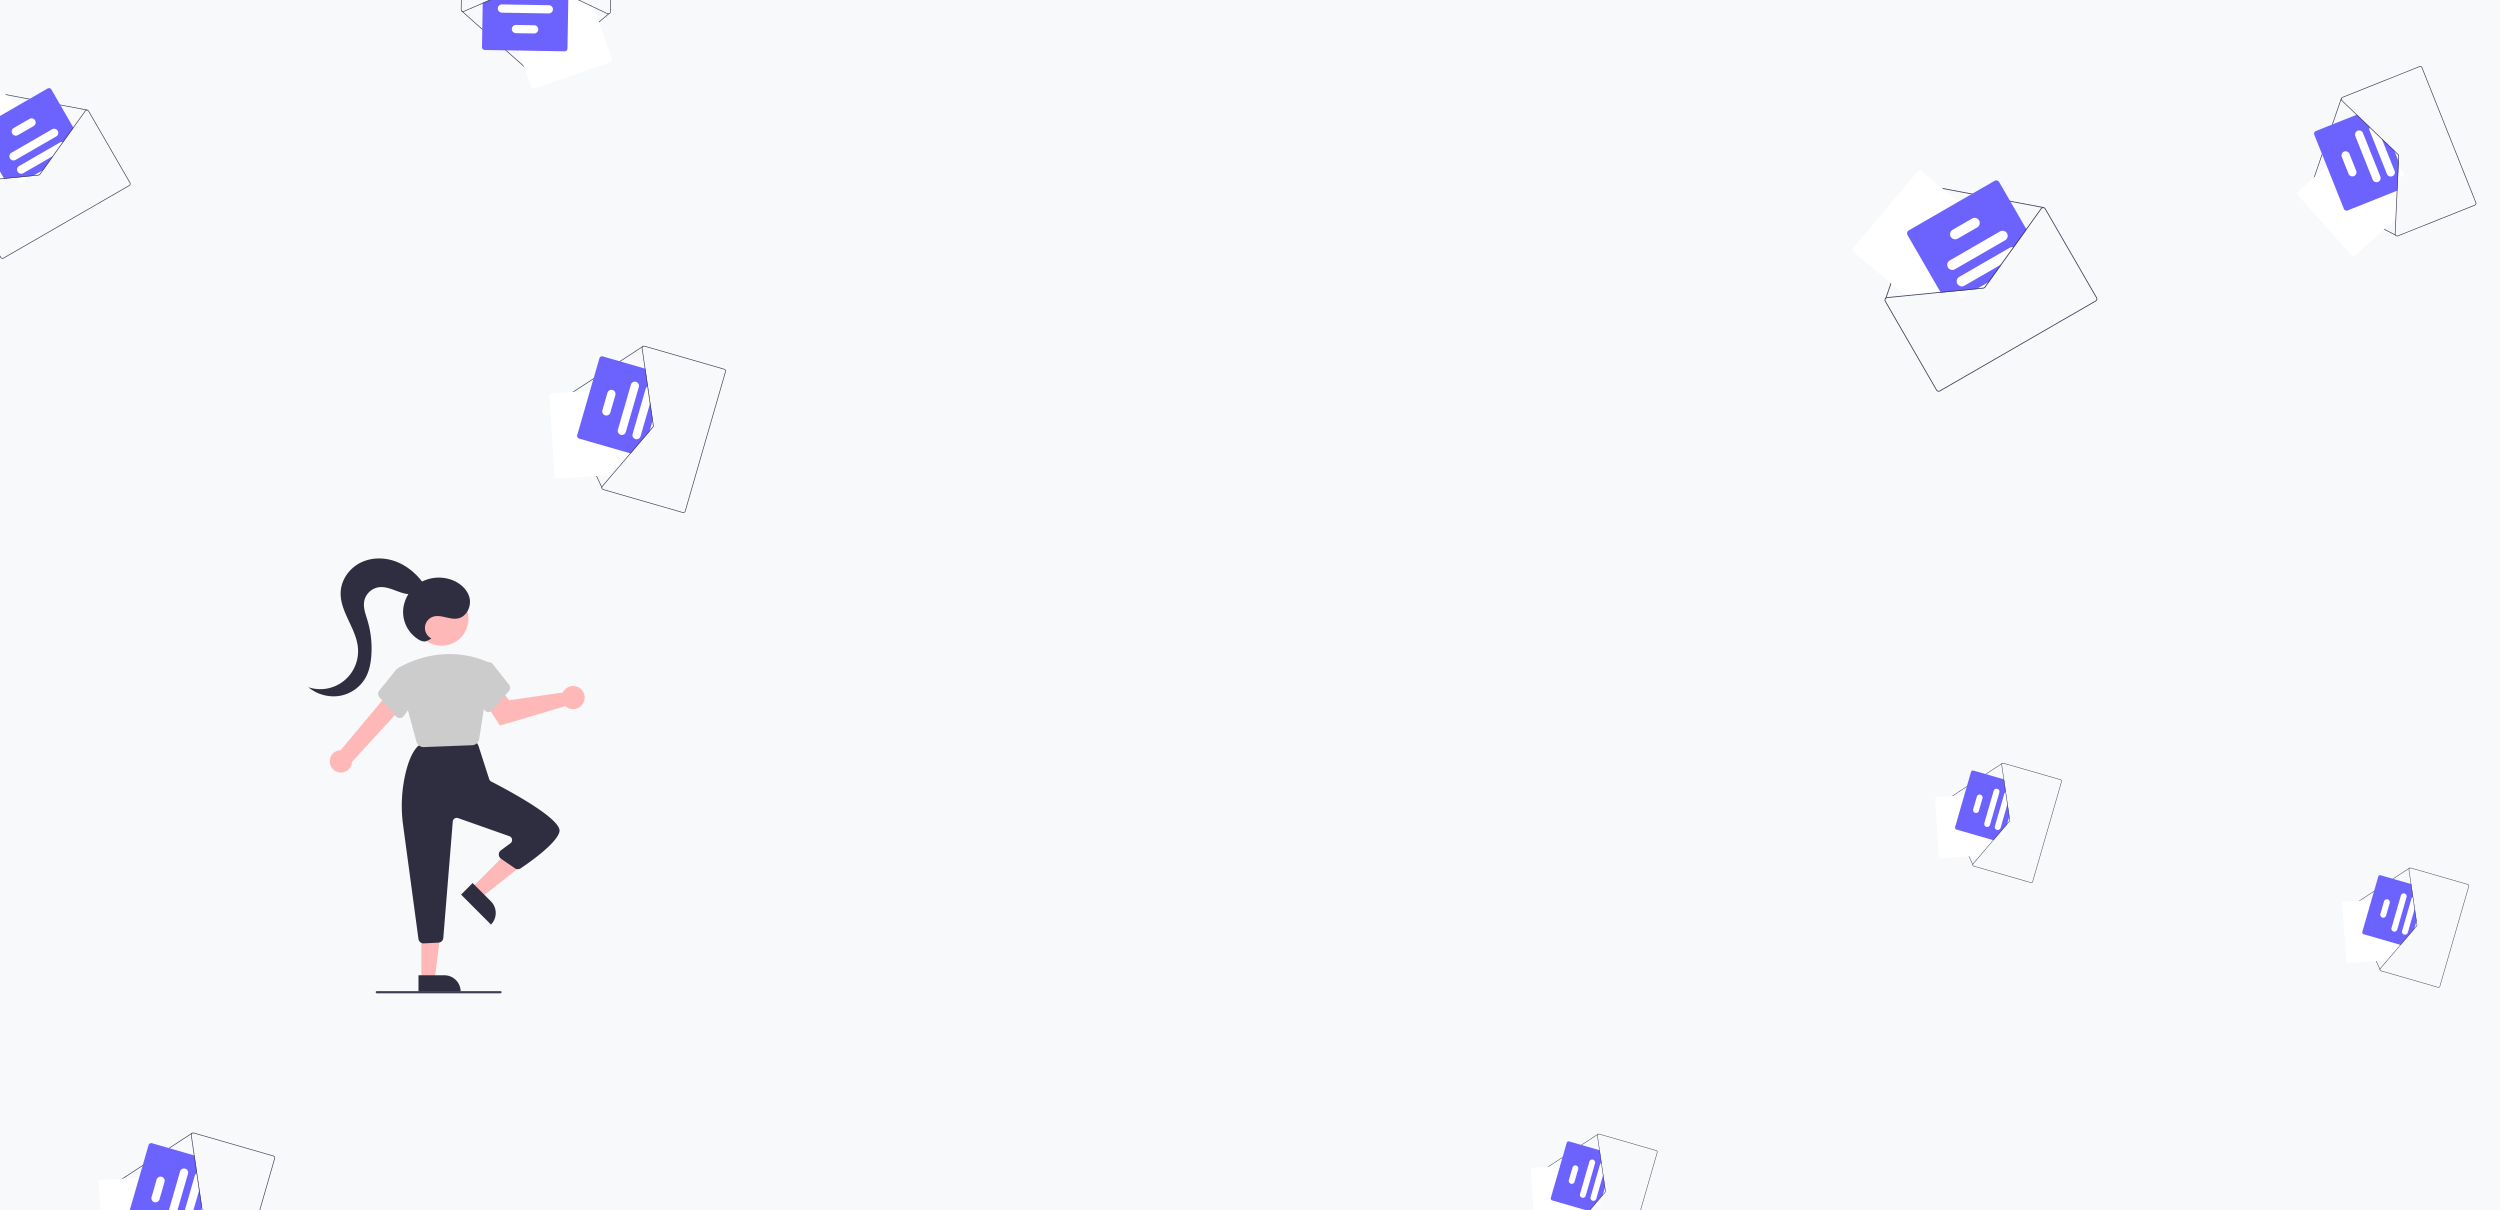 <svg xmlns="http://www.w3.org/2000/svg" width="1719" height="832" fill="none" viewBox="0 0 1719 832">
  <g clip-path="url(#a)">
    <path fill="#F8F9FA" d="M0 0h1738v832H0z"/>
    <path fill="#fff" d="M1355.28 176.064a21.844 21.844 0 0 1 2.38 15.8 21.887 21.887 0 0 1-9.46 13.535l-10.39-17.996a1.27 1.27 0 0 0-.42-.452 1.344 1.344 0 0 0-.57-.228.29.29 0 0 0-.08-.013 1.386 1.386 0 0 0-.75.132c-.22.103-.4.256-.53.447l-.46-.326c.16-.228.37-.419.61-.559l-20.75-3.925c.04-.184.08-.367.13-.551a21.88 21.88 0 0 1 6.54-11.072 21.943 21.943 0 0 1 24.34-3.542 21.886 21.886 0 0 1 9.41 8.75Z"/>
    <path fill="#3F3D56" d="M1405.4 142.577c.04.059.05.13.04.199a.318.318 0 0 1-.12.18.286.286 0 0 1-.21.045l-1.22-.232-20.75-3.925-58.2-11.013a1.405 1.405 0 0 0-1.59.921l-26.13 75.666-.24.681a.213.213 0 0 1-.04.074.203.203 0 0 1-.11.091.272.272 0 0 1-.2.011.269.269 0 0 1-.1-.054.176.176 0 0 1-.06-.087.202.202 0 0 1-.03-.105.202.202 0 0 1 .01-.109l.03-.096 26.34-76.255c.15-.445.46-.82.87-1.057.41-.236.89-.32 1.35-.235l58.22 11.016 21.95 4.156a.268.268 0 0 1 .19.128Z"/>
    <path fill="#fff" d="m1379.98 166.825-1.66-1.391-5.71-4.804-12.31-10.343-13.75-11.561-24.81-20.853a2.398 2.398 0 0 0-3.37.292l-43.79 52.021a2.387 2.387 0 0 0 .29 3.363l35.17 29.563.6.505 17.98-1.776 5.05-.5.82-.081 21.4-2.113.52-.617 8.8-10.451 13.27-15.766 1.79-2.124c.4-.486.6-1.112.55-1.742a2.428 2.428 0 0 0-.84-1.622Z"/>
    <path fill="#fff" d="M1338.77 149.077a3.504 3.504 0 0 0-2.56-.808c-.93.081-1.79.526-2.39 1.238l-17.32 20.586-8.37 9.939c-.3.353-.52.761-.66 1.2-.14.44-.19.903-.16 1.362.04.46.17.907.39 1.316a3.49 3.49 0 0 0 3.41 1.879 3.532 3.532 0 0 0 2.39-1.241l6.73-7.991 18.97-22.533a3.512 3.512 0 0 0-.43-4.947Zm10 8.397a3.518 3.518 0 0 0-4.95.43l-2.94 3.487-17.44 20.722-5.32 6.314a3.507 3.507 0 0 0 .43 4.944 3.523 3.523 0 0 0 4.95-.426l3.67-4.369 22.02-26.158c.05-.058.1-.12.14-.182.53-.718.77-1.609.66-2.494a3.483 3.483 0 0 0-1.22-2.268Zm10.09 8.491a3.5 3.5 0 0 0-2.56-.808c-.92.08-1.78.525-2.38 1.237l-8.24 9.78-6.37 7.572-8.86 10.521-2.23 2.653a3.507 3.507 0 0 0-.82 2.187 3.49 3.49 0 0 0 1.22 2.734l5.05-.499.51-.611.01-.003 16.07-19.095 9.03-10.721a3.51 3.51 0 0 0-.43-4.947Zm-41.17-18.647a3.542 3.542 0 0 0-2.57-.808c-.92.081-1.78.526-2.38 1.238l-9.95 11.82c-.6.713-.9 1.634-.82 2.561a3.52 3.52 0 0 0 1.24 2.383 3.5 3.5 0 0 0 2.56.81 3.514 3.514 0 0 0 2.39-1.236l3.15-3.74 2.08-2.477 4.72-5.607c.6-.713.89-1.634.81-2.561a3.508 3.508 0 0 0-1.23-2.383Z"/>
    <path fill="#6C63FF" d="m1371.4 124.38-58.9 34.004a2.4 2.4 0 0 0-.85.828c-.21.343-.32.733-.34 1.133-.02.455.08.906.31 1.299l22.87 39.615 21.4-2.113 3.01-.298 4.76-.471a1.947 1.947 0 0 0 1.41-.812l2.79-3.888 8.72-12.169 8.14-11.342 8.79-12.26-18.85-32.654a2.398 2.398 0 0 0-1.45-1.111 2.377 2.377 0 0 0-1.81.239Z"/>
    <path fill="#fff" d="m1375.22 159.119-34.56 19.953a3.515 3.515 0 0 0-1.61 2.065 3.478 3.478 0 0 0 .33 2.73 3.486 3.486 0 0 0 2.13 1.632c.9.24 1.86.114 2.66-.35l34.56-19.953a3.503 3.503 0 0 0 1.64-2.132c.24-.899.11-1.857-.35-2.663a3.513 3.513 0 0 0-4.8-1.282Zm8.92 10.892a3.497 3.497 0 0 0-2.39.413l-34.56 19.952a3.503 3.503 0 0 0-1.64 2.132c-.24.9-.11 1.858.35 2.663a3.518 3.518 0 0 0 2.13 1.635c.9.24 1.86.114 2.67-.352l25.88-14.944 8.13-11.342a3.387 3.387 0 0 0-.57-.157Zm-25.24 28.837 4.76-.471c.28-.028.55-.114.79-.254.25-.141.46-.331.62-.558l2.79-3.888-8.96 5.171Zm1.12-48.221a3.56 3.56 0 0 0-1.95-.804 3.504 3.504 0 0 0-2.06.458l-13.39 7.728c-.58.338-1.06.837-1.37 1.437-.31.6-.43 1.276-.37 1.947.05.497.2.979.45 1.411a3.547 3.547 0 0 0 2.13 1.633c.9.24 1.86.114 2.67-.35l13.38-7.729c.49-.282.91-.678 1.21-1.155.31-.476.49-1.019.54-1.581a3.455 3.455 0 0 0-.26-1.65 3.452 3.452 0 0 0-.98-1.345Z"/>
    <path fill="#3F3D56" d="m1375.4 182.19-8.72 12.169-2.07 2.881c-.11.162-.26.297-.44.397-.17.1-.36.162-.56.182l-3.53.348-1.18.681 4.76-.47c.28-.028.55-.115.79-.255.25-.14.46-.33.62-.558l2.79-3.888 8.72-12.168-1.18.681Zm0 0-8.72 12.169-2.07 2.881c-.11.162-.26.297-.44.397-.17.1-.36.162-.56.182l-3.53.348-1.18.681 4.76-.47c.28-.028.55-.115.79-.255.25-.14.46-.33.62-.558l2.79-3.888 8.72-12.168-1.18.681Zm0 0-8.72 12.169-2.07 2.881c-.11.162-.26.297-.44.397-.17.1-.36.162-.56.182l-3.53.348-1.18.681 4.76-.47c.28-.028.55-.115.79-.255.25-.14.46-.33.62-.558l2.79-3.888 8.72-12.168-1.18.681Zm30-39.613a1.993 1.993 0 0 0-1.39.124c-.29.144-.55.359-.74.627l-19.13 26.682-8.74 12.18-8.72 12.169-2.07 2.881c-.11.162-.26.297-.44.397-.17.1-.36.162-.56.182l-3.53.348-3.67.362-22.22 2.197v.001l-6.06.596-18.09 1.787-12.45 1.232c-.12.011-.25.037-.37.076-.27.078-.53.217-.74.406-.34.301-.56.709-.64 1.157-.07.447.01.906.24 1.299l35.25 61.048c.26.45.69.779 1.19.914s1.04.064 1.49-.196l107.09-61.826c.45-.261.78-.691.91-1.194.14-.503.07-1.04-.19-1.491l-35.25-61.048a1.945 1.945 0 0 0-1.17-.91Zm35.93 62.239c.19.322.24.705.14 1.065-.1.36-.33.666-.65.853l-107.09 61.825c-.32.187-.7.237-1.06.141a1.427 1.427 0 0 1-.86-.653l-35.24-61.048a1.424 1.424 0 0 1-.19-.667c-.01-.235.05-.467.15-.676.08-.146.18-.279.3-.392.04-.032.07-.062.11-.091.05-.034.09-.065.14-.092.18-.1.37-.161.57-.18l12.99-1.285 17.98-1.776 5.05-.5.82-.081 21.4-2.113 3.01-.298 4.76-.47c.28-.028.55-.115.79-.255.25-.14.46-.33.62-.558l2.79-3.888 8.72-12.168 8.14-11.343 19.01-26.512c.14-.191.32-.344.53-.446a1.386 1.386 0 0 1 .84-.12c.2.033.4.11.57.228.17.118.31.272.42.452l35.24 61.048Zm-65.93-22.626-8.72 12.169-2.07 2.881c-.11.162-.26.297-.44.397-.17.1-.36.162-.56.182l-3.53.348-1.18.681 4.76-.47c.28-.028.55-.115.79-.255.25-.14.46-.33.62-.558l2.79-3.888 8.72-12.168-1.18.681Zm0 0-8.72 12.169-2.07 2.881c-.11.162-.26.297-.44.397-.17.1-.36.162-.56.182l-3.53.348-1.18.681 4.76-.47c.28-.028.55-.115.79-.255.25-.14.46-.33.62-.558l2.79-3.888 8.72-12.168-1.18.681Zm-41.73 19.15.82-.081-.3-.53-.52.611Zm41.73-19.15-8.72 12.169-2.07 2.881c-.11.162-.26.297-.44.397-.17.1-.36.162-.56.182l-3.53.348-1.18.681 4.76-.47c.28-.028.55-.115.79-.255.25-.14.46-.33.62-.558l2.79-3.888 8.72-12.168-1.18.681Z"/>
    <path fill="#FFB8B8" d="M226.891 524.948a7.676 7.676 0 0 1 1.55-6.27 7.623 7.623 0 0 1 2.575-2.06 7.554 7.554 0 0 1 3.201-.77l33.849-40.512 8.451 10.863-34.497 37.703a7.7 7.7 0 0 1-2.176 4.996 7.604 7.604 0 0 1-10.117.699 7.683 7.683 0 0 1-2.836-4.649Zm160.739-49.859a7.894 7.894 0 0 0-.626 1.085l-36.961 5.311-5.612-7.163-11.861 7.102 11.149 17.476 45.077-13.359a7.868 7.868 0 0 0 8.905 1.181 7.926 7.926 0 0 0 3.359-3.312 7.98 7.98 0 0 0-1.001-8.974 7.89 7.89 0 0 0-4.005-2.482 7.862 7.862 0 0 0-4.698.247 7.907 7.907 0 0 0-3.726 2.888Zm-63.134 135.352 6.541 6.547 28.231-22.247-9.652-9.663-25.12 25.363Z"/>
    <path fill="#2F2E41" d="m337.602 635.723-20.556-20.578 7.908-7.984 12.613 12.627a11.267 11.267 0 0 1 2.438 3.65 11.318 11.318 0 0 1-2.403 12.285Z"/>
    <path fill="#FFB8B8" d="M289.728 673.241h9.23l4.391-35.792h-13.622l.001 35.792Z"/>
    <path fill="#2F2E41" d="m316.758 681.859-29.008.002v-11.268l17.8-.001c1.472 0 2.929.291 4.289.858a11.204 11.204 0 0 1 3.636 2.442 11.276 11.276 0 0 1 3.283 7.967ZM287.722 645.6l-10.513-77.95a98.104 98.104 0 0 1 1.506-35.359c2.158-9.319 5.072-15.774 8.663-19.185a3.54 3.54 0 0 1 2.065-.948l34.711-3.636a3.546 3.546 0 0 1 3.396 1.706l1.141 1.912c.138.232.25.479.333.737l7.339 22.873c.109.346.286.666.52.942.233.277.519.503.841.668 11.555 5.931 49.088 25.952 46.94 34.59-2.018 8.116-20.913 21.276-26.657 25.115a3.49 3.49 0 0 1-3.945-.03l-9.533-6.557a3.563 3.563 0 0 1-.101-5.791l6.575-4.871a2.774 2.774 0 0 0 .487-3.985 2.742 2.742 0 0 0-1.208-.846l-35.307-12.456a2.735 2.735 0 0 0-2.406.29 2.777 2.777 0 0 0-1.243 2.092l-6.51 79.995a3.566 3.566 0 0 1-1.065 2.259 3.53 3.53 0 0 1-2.279.998l-10.073.507a3.497 3.497 0 0 1-2.508-.869 3.534 3.534 0 0 1-1.169-2.201Z"/>
    <path fill="#FFB8B8" d="M303.639 443.981c10.212 0 18.491-8.323 18.491-18.59s-8.279-18.59-18.491-18.59-18.491 8.323-18.491 18.59 8.279 18.59 18.491 18.59Z"/>
    <path fill="#CCC" d="m286.345 509.921-13.611-49.928.233-.158c.293-.198 29.63-19.674 63.977-3.979l.623.359-8.065 51.822a5.147 5.147 0 0 1-1.642 3.065 5.097 5.097 0 0 1-3.209 1.308l-33.188 1.283a5.065 5.065 0 0 1-3.296-1.045 5.11 5.11 0 0 1-1.822-2.727Z"/>
    <path fill="#CCC" d="m272.22 492.495-11.336-13.106a3.56 3.56 0 0 1-.08-4.566l11.85-14.718 9.097 2.495 4.823 16.971-8.794 12.63a3.514 3.514 0 0 1-4.362 1.197 3.517 3.517 0 0 1-1.198-.903Zm63.459-2.92a3.506 3.506 0 0 1-2.71-1.51l-8.793-12.63 4.23-17.865 8.375-2.297 1.563.75 11.602 14.664a3.566 3.566 0 0 1-.08 4.566l-11.336 13.106a3.501 3.501 0 0 1-2.851 1.216Z"/>
    <path fill="#3F3D56" d="M344.145 682.998h-85.072a.758.758 0 0 1 0-1.514h85.072a.75.75 0 0 1 .752.757.757.757 0 0 1-.752.757Z"/>
    <path fill="#2F2E41" d="M296.611 438.988a8.077 8.077 0 0 1-3.325-3.162 8.132 8.132 0 0 1 .444-8.811 8.058 8.058 0 0 1 3.626-2.807c5.58-2.165 11.835 2.253 17.684.997 5.829-1.252 9.202-8.259 7.81-14.087-1.391-5.827-6.456-10.217-12.04-12.313a25.83 25.83 0 0 0-22.391 2.064 23.974 23.974 0 0 0-8.018 8.298 24.124 24.124 0 0 0-3.233 11.104 22.381 22.381 0 0 0 2.758 11.206 22.222 22.222 0 0 0 7.966 8.314c1.486.862 3.216 1.554 4.888 1.166a13.617 13.617 0 0 0 3.831-1.969Z"/>
    <path fill="#2F2E41" d="M290.618 400.417c-4.92-6.561-11.562-11.951-19.29-14.624-7.729-2.672-16.561-2.458-23.819 1.319-7.259 3.776-12.672 11.277-13.237 19.474-.94 13.643 10.655 25.24 11.845 38.863a26.255 26.255 0 0 1-2.029 12.642 26.122 26.122 0 0 1-7.759 10.156 25.926 25.926 0 0 1-11.627 5.23c-4.247.747-8.612.42-12.702-.952a27.319 27.319 0 0 0 9.921 5.226 27.218 27.218 0 0 0 11.172.793 25.37 25.37 0 0 0 10.424-4.073 25.517 25.517 0 0 0 7.679-8.175c2.61-4.558 3.681-9.853 4.098-15.096a67.434 67.434 0 0 0-2.611-24.594c-1.301-4.346-3.064-8.817-2.24-13.279a12.107 12.107 0 0 1 3.273-6.127 11.998 11.998 0 0 1 6.089-3.299c3.729-.703 7.542.442 11.103 1.759 3.561 1.316 7.151 2.84 10.944 2.928 3.793.087 7.924-1.659 9.39-5.177l-.624-2.994Z"/>
    <g filter="url(#b)">
      <path fill="#fff" d="M19.685 102.596a17.67 17.67 0 0 1 1.925 12.76 17.711 17.711 0 0 1-7.641 10.933l-8.392-14.535a1.12 1.12 0 0 0-.8-.549.276.276 0 0 0-.063-.011 1.131 1.131 0 0 0-1.04.467l-.37-.263c.132-.184.301-.338.497-.451l-16.76-3.17c.03-.149.066-.297.1-.445A17.725 17.725 0 0 1 1.818 93.944c3.504-.51 7.08.042 10.265 1.584a17.669 17.669 0 0 1 7.602 7.068Z"/>
      <path fill="#3F3D56" d="M60.164 75.55c.03.048.041.105.03.16a.227.227 0 0 1-.264.183l-.986-.188-16.76-3.17-47.007-8.895a1.14 1.14 0 0 0-1.284.744l-21.102 61.114-.191.55a.236.236 0 0 1-.122.134.235.235 0 0 1-.166.009.246.246 0 0 1-.077-.044.23.23 0 0 1-.065-.244l.026-.077 21.268-61.59a1.6 1.6 0 0 1 1.798-1.043l47.022 8.897 17.729 3.356a.23.23 0 0 1 .151.104Z"/>
      <path fill="#fff" d="m39.636 95.133-1.338-1.123-4.615-3.88-9.94-8.354-11.109-9.338-20.038-16.843a1.932 1.932 0 0 0-2.717.237l-35.37 42.016a1.931 1.931 0 0 0 .233 2.716l28.408 23.877.485.409 14.52-1.435 4.08-.404.663-.065 17.28-1.707.419-.499 7.107-8.441 10.72-12.733 1.444-1.716a1.932 1.932 0 0 0-.233-2.717Z"/>
      <path fill="#fff" d="M6.354 80.799a2.84 2.84 0 0 0-3.998.347l-13.994 16.627-6.758 8.028a2.839 2.839 0 0 0-.35 3.132 2.826 2.826 0 0 0 1.66 1.396 2.828 2.828 0 0 0 2.164-.188 2.85 2.85 0 0 0 .865-.693l5.433-6.454 15.322-18.2a2.84 2.84 0 0 0-.344-3.995Zm8.071 6.783a2.84 2.84 0 0 0-3.998.348l-2.37 2.816-14.089 16.736-4.294 5.1a2.838 2.838 0 0 0 .343 3.993 2.837 2.837 0 0 0 3.996-.344l2.97-3.528 17.785-21.127c.04-.048.077-.098.114-.148a2.835 2.835 0 0 0-.457-3.846Zm8.158 6.855a2.837 2.837 0 0 0-3.996.346l-6.65 7.899-5.146 6.116-7.156 8.498-1.803 2.143a2.843 2.843 0 0 0-.077 3.557c.118.153.252.292.398.417l4.082-.403.414-.494.004-.002 12.983-15.423 7.29-8.659a2.838 2.838 0 0 0-.343-3.995Z"/>
      <path fill="#6C63FF" d="m32.702 60.852-47.57 27.465a1.932 1.932 0 0 0-.707 2.633l18.472 31.996 17.28-1.707 2.435-.241 3.846-.38a1.588 1.588 0 0 0 1.136-.656l2.252-3.14 7.047-9.828 6.568-9.162 7.102-9.901-15.227-26.374a1.927 1.927 0 0 0-2.634-.705Z"/>
      <path fill="#fff" d="M35.796 88.911 7.883 105.027a2.834 2.834 0 0 0-1.092 3.774 2.834 2.834 0 0 0 1.774 1.417c.726.194 1.5.092 2.152-.283L38.63 93.82a2.84 2.84 0 0 0 1.04-3.873 2.832 2.832 0 0 0-3.874-1.036Zm7.201 8.796a2.819 2.819 0 0 0-1.928.333l-27.913 16.116a2.837 2.837 0 0 0-1.04 3.872 2.837 2.837 0 0 0 3.874 1.036l20.905-12.069 6.568-9.162a2.856 2.856 0 0 0-.466-.126ZM22.613 121l3.846-.38a1.589 1.589 0 0 0 1.136-.656l2.252-3.14L22.613 121Zm.897-38.951a2.836 2.836 0 0 0-3.238-.28L9.461 88.011a2.841 2.841 0 0 0-1.04 3.873 2.837 2.837 0 0 0 3.874 1.036l10.811-6.242a2.84 2.84 0 0 0 1.409-2.21 2.831 2.831 0 0 0-1.004-2.42Z"/>
      <path fill="#3F3D56" d="m35.94 107.544-7.047 9.828-1.668 2.327a1.13 1.13 0 0 1-.81.467l-2.85.281-.953.551 3.846-.38a1.604 1.604 0 0 0 1.136-.656l2.252-3.141 7.048-9.828-.954.551Zm0 0-7.047 9.828-1.668 2.327a1.13 1.13 0 0 1-.81.467l-2.85.281-.953.551 3.846-.38a1.604 1.604 0 0 0 1.136-.656l2.252-3.141 7.048-9.828-.954.551Zm0 0-7.047 9.828-1.668 2.327a1.13 1.13 0 0 1-.81.467l-2.85.281-.953.551 3.846-.38a1.604 1.604 0 0 0 1.136-.656l2.252-3.141 7.048-9.828-.954.551Zm24.225-31.995a1.581 1.581 0 0 0-1.718.607l-15.452 21.55-7.055 9.838-7.047 9.828-1.668 2.327a1.13 1.13 0 0 1-.81.467l-2.85.281-2.968.293-17.943 1.775H2.65l-4.893.482-14.606 1.444-10.056.994a1.37 1.37 0 0 0-.303.062c-.22.063-.423.175-.594.327a1.593 1.593 0 0 0-.325 1.984L.339 177.115a1.591 1.591 0 0 0 2.17.58l86.49-49.935a1.592 1.592 0 0 0 .582-2.169L61.114 76.284a1.58 1.58 0 0 0-.949-.735Zm29.023 50.269a1.133 1.133 0 0 1-.416 1.549l-86.49 49.935a1.132 1.132 0 0 1-1.55-.414l-28.467-49.307a1.132 1.132 0 0 1 .416-1.549c.14-.081.295-.13.456-.146l10.498-1.037 14.52-1.435 4.08-.403.663-.066 17.28-1.706 2.434-.241 3.846-.38a1.604 1.604 0 0 0 1.136-.656l2.252-3.141 7.048-9.828 6.567-9.161 15.356-21.413a1.137 1.137 0 0 1 1.04-.468.28.28 0 0 1 .065.01 1.124 1.124 0 0 1 .799.55l28.467 49.307ZM35.94 107.544l-7.047 9.828-1.668 2.327a1.13 1.13 0 0 1-.81.467l-2.85.281-.953.551 3.846-.38a1.604 1.604 0 0 0 1.136-.656l2.252-3.141 7.048-9.828-.954.551Zm0 0-7.047 9.828-1.668 2.327a1.13 1.13 0 0 1-.81.467l-2.85.281-.953.551 3.846-.38a1.604 1.604 0 0 0 1.136-.656l2.252-3.141 7.048-9.828-.954.551ZM2.236 123.011l.662-.066-.248-.428-.414.494Zm33.704-15.467-7.047 9.828-1.668 2.327a1.13 1.13 0 0 1-.81.467l-2.85.281-.953.551 3.846-.38a1.604 1.604 0 0 0 1.136-.656l2.252-3.141 7.048-9.828-.954.551Z"/>
      <path fill="#fff" d="M431.693 285.513a17.672 17.672 0 0 1 10.235 7.861 17.715 17.715 0 0 1 2.17 12.732c-.031.147-.062.297-.098.445l-16.125-4.658a1.123 1.123 0 0 0-.956.159.275.275 0 0 0-.053.036 1.137 1.137 0 0 0-.426 1.059l-.449.066a1.58 1.58 0 0 1 .045-.67l-14.276 9.334a17.71 17.71 0 0 1-2.628-10.498 17.726 17.726 0 0 1 3.688-9.715 17.693 17.693 0 0 1 8.495-5.974 17.67 17.67 0 0 1 10.378-.177Z"/>
      <path fill="#3F3D56" d="M442.115 237.961a.223.223 0 0 1 .133.095.227.227 0 0 1-.065.315l-.84.548-14.276 9.334-40.044 26.178a1.142 1.142 0 0 0-.41 1.427l27.161 58.673.244.529a.23.23 0 0 1-.109.302.213.213 0 0 1-.085.021.225.225 0 0 1-.216-.129l-.035-.074-27.371-59.131a1.601 1.601 0 0 1 .573-1.999l40.056-26.186 15.103-9.872a.224.224 0 0 1 .181-.031Z"/>
      <path fill="#fff" d="m440.897 266.306-1.743.118-6.015.403-12.955.87-14.48.972-26.117 1.753a1.934 1.934 0 0 0-1.795 2.055l3.638 54.801a1.928 1.928 0 0 0 2.051 1.795l37.027-2.486.632-.042 9.469-11.1 2.662-3.12.432-.506 11.27-13.209-.044-.651-.73-11.01-1.102-16.608-.149-2.238a1.926 1.926 0 0 0-2.051-1.797Z"/>
      <path fill="#fff" d="M406.972 279.046a2.844 2.844 0 0 0-2.64 3.022l1.442 21.684.694 10.471a2.852 2.852 0 0 0 .96 1.948 2.84 2.84 0 0 0 3.124.407 2.844 2.844 0 0 0 1.572-2.734l-.559-8.419-1.575-23.738a2.838 2.838 0 0 0-3.018-2.641Zm10.523-.707a2.84 2.84 0 0 0-2.641 3.022l.244 3.673 1.45 21.829.44 6.652a2.834 2.834 0 1 0 5.658-.378l-.307-4.601-1.829-27.557a2.83 2.83 0 0 0-3.015-2.64Zm10.633-.713a2.839 2.839 0 0 0-2.64 3.02l.684 10.303.531 7.975.734 11.085.187 2.794a2.845 2.845 0 0 0 2.411 2.618c.19.028.383.036.576.024l2.661-3.12-.043-.643.001-.004-1.335-20.116-.75-11.294a2.835 2.835 0 0 0-3.017-2.642Zm-34.41 12.205a2.843 2.843 0 0 0-2.64 3.022l.825 12.453a2.836 2.836 0 0 0 5.658-.379l-.262-3.941-.174-2.609-.391-5.906a2.833 2.833 0 0 0-3.016-2.64Z"/>
      <path fill="#6C63FF" d="m412.133 246.406-15.242 52.772a1.923 1.923 0 0 0 .405 1.808c.241.277.558.479.911.58l35.494 10.252 11.27-13.21 1.588-1.861 2.508-2.94a1.593 1.593 0 0 0 .364-1.26l-.554-3.825-1.735-11.969-1.617-11.155-1.747-12.06-29.258-8.451a1.927 1.927 0 0 0-2.387 1.319Z"/>
      <path fill="#fff" d="m433.817 264.485-8.944 30.965a2.84 2.84 0 0 0 1.936 3.512 2.836 2.836 0 0 0 3.51-1.939l8.943-30.966a2.836 2.836 0 0 0-1.935-3.512 2.835 2.835 0 0 0-3.51 1.94Zm11.284 1.345c-.562.37-.973.93-1.159 1.577l-8.944 30.965a2.839 2.839 0 0 0 1.936 3.512 2.839 2.839 0 0 0 3.51-1.939l6.698-23.192-1.618-11.155a2.848 2.848 0 0 0-.423.232Zm1.458 30.92 2.508-2.94a1.591 1.591 0 0 0 .364-1.26l-.555-3.825-2.317 8.025Zm-26.35-28.697a2.842 2.842 0 0 0-2.528 2.044l-3.464 11.994a2.832 2.832 0 0 0 .009 1.601 2.833 2.833 0 0 0 1.926 1.911 2.836 2.836 0 0 0 3.51-1.94l3.464-11.993a2.839 2.839 0 0 0-1.589-3.387 2.829 2.829 0 0 0-1.328-.23Z"/>
      <path fill="#3F3D56" d="m446.836 277.81 1.735 11.969.411 2.833a1.146 1.146 0 0 1-.259.899l-1.859 2.178-.305 1.057 2.508-2.94a1.592 1.592 0 0 0 .364-1.26l-.555-3.824-1.734-11.969-.306 1.057Zm0 0 1.735 11.969.411 2.833a1.146 1.146 0 0 1-.259.899l-1.859 2.178-.305 1.057 2.508-2.94a1.592 1.592 0 0 0 .364-1.26l-.555-3.824-1.734-11.969-.306 1.057Zm0 0 1.735 11.969.411 2.833a1.146 1.146 0 0 1-.259.899l-1.859 2.178-.305 1.057 2.508-2.94a1.592 1.592 0 0 0 .364-1.26l-.555-3.824-1.734-11.969-.306 1.057Zm-4.722-39.852a1.584 1.584 0 0 0-.817 1.628l3.804 26.243 1.735 11.981 1.735 11.969.411 2.833a1.146 1.146 0 0 1-.259.899l-1.859 2.178-1.937 2.268-11.7 13.719-.003.003-3.192 3.74-9.526 11.166-6.558 7.689a1.334 1.334 0 0 0-.175.254c-.115.198-.184.42-.202.648a1.595 1.595 0 0 0 1.141 1.655l54.699 15.799a1.592 1.592 0 0 0 1.966-1.086l27.713-95.948a1.59 1.59 0 0 0-1.084-1.967l-54.699-15.799a1.58 1.58 0 0 0-1.193.128Zm55.766 16.107a1.134 1.134 0 0 1 .774 1.405l-27.713 95.948a1.138 1.138 0 0 1-1.404.776l-54.699-15.799a1.126 1.126 0 0 1-.77-.764 1.165 1.165 0 0 1-.047-.394.92.92 0 0 1 .015-.116 1.136 1.136 0 0 1 .256-.552l6.846-8.025 9.469-11.101 2.662-3.12.432-.506 11.27-13.209 1.588-1.862 2.508-2.94a1.592 1.592 0 0 0 .364-1.26l-.555-3.824-1.734-11.969-1.618-11.156-3.778-26.078a1.136 1.136 0 0 1 .426-1.058 1.118 1.118 0 0 1 1.009-.195l54.699 15.799Zm-51.044 23.745 1.735 11.969.411 2.833a1.146 1.146 0 0 1-.259.899l-1.859 2.178-.305 1.057 2.508-2.94a1.592 1.592 0 0 0 .364-1.26l-.555-3.824-1.734-11.969-.306 1.057Zm0 0 1.735 11.969.411 2.833a1.146 1.146 0 0 1-.259.899l-1.859 2.178-.305 1.057 2.508-2.94a1.592 1.592 0 0 0 .364-1.26l-.555-3.824-1.734-11.969-.306 1.057Zm-13.567 34.513.432-.506-.475-.137.043.643Zm13.567-34.513 1.735 11.969.411 2.833a1.146 1.146 0 0 1-.259.899l-1.859 2.178-.305 1.057 2.508-2.94a1.592 1.592 0 0 0 .364-1.26l-.555-3.824-1.734-11.969-.306 1.057Z"/>
      <path fill="#fff" d="M121.693 826.513a17.672 17.672 0 0 1 10.235 7.861 17.715 17.715 0 0 1 2.17 12.732c-.031.147-.062.297-.098.445l-16.125-4.658a1.123 1.123 0 0 0-.956.159.275.275 0 0 0-.053.036 1.137 1.137 0 0 0-.426 1.059l-.449.066a1.58 1.58 0 0 1 .045-.67l-14.276 9.334a17.712 17.712 0 0 1-2.628-10.498 17.726 17.726 0 0 1 3.688-9.715 17.693 17.693 0 0 1 8.495-5.974 17.67 17.67 0 0 1 10.378-.177Z"/>
      <path fill="#3F3D56" d="M132.115 778.961a.223.223 0 0 1 .133.095.227.227 0 0 1-.065.315l-.84.548-14.276 9.334-40.044 26.178a1.14 1.14 0 0 0-.41 1.427l27.161 58.673.244.529a.23.23 0 0 1-.109.302.213.213 0 0 1-.085.021.225.225 0 0 1-.216-.129l-.035-.074-27.371-59.131a1.601 1.601 0 0 1 .573-1.999l40.056-26.186 15.103-9.872a.224.224 0 0 1 .181-.031Z"/>
      <path fill="#fff" d="m130.897 807.306-1.743.118-6.015.403-12.955.87-14.48.972-26.117 1.753a1.935 1.935 0 0 0-1.795 2.055l3.638 54.801a1.929 1.929 0 0 0 2.051 1.795l37.027-2.486.632-.042 9.469-11.1 2.662-3.12.432-.506 11.27-13.209-.044-.651-.73-11.01-1.102-16.608-.149-2.238a1.926 1.926 0 0 0-2.051-1.797Z"/>
      <path fill="#fff" d="M96.972 820.046a2.844 2.844 0 0 0-2.64 3.022l1.442 21.684.694 10.471a2.844 2.844 0 0 0 .96 1.948 2.83 2.83 0 0 0 4.001-.269 2.844 2.844 0 0 0 .695-2.058l-.559-8.419-1.575-23.738a2.84 2.84 0 0 0-3.018-2.641Zm10.523-.707a2.84 2.84 0 0 0-2.641 3.022l.244 3.673 1.45 21.829.44 6.652a2.834 2.834 0 1 0 5.658-.378l-.307-4.601-1.829-27.557a2.83 2.83 0 0 0-3.015-2.64Zm10.633-.713a2.839 2.839 0 0 0-2.64 3.02l.684 10.303.531 7.975.734 11.085.187 2.794a2.845 2.845 0 0 0 2.411 2.618c.19.028.383.036.576.024l2.661-3.12-.043-.643.001-.004-1.335-20.116-.75-11.294a2.835 2.835 0 0 0-3.017-2.642Zm-34.41 12.205a2.844 2.844 0 0 0-2.64 3.022l.825 12.453a2.836 2.836 0 0 0 5.657-.379l-.26-3.941-.174-2.609-.392-5.906a2.831 2.831 0 0 0-3.015-2.64Z"/>
      <path fill="#6C63FF" d="m102.133 787.406-15.242 52.772a1.93 1.93 0 0 0 1.316 2.388l35.494 10.252 11.27-13.21 1.588-1.861 2.508-2.94a1.593 1.593 0 0 0 .364-1.26l-.554-3.825-1.735-11.969-1.617-11.155-1.747-12.06-29.258-8.451a1.927 1.927 0 0 0-2.387 1.319Z"/>
      <path fill="#fff" d="m123.817 805.485-8.944 30.965a2.84 2.84 0 0 0 1.936 3.512 2.836 2.836 0 0 0 3.51-1.939l8.943-30.966a2.836 2.836 0 0 0-1.935-3.512 2.835 2.835 0 0 0-3.51 1.94Zm11.284 1.345c-.562.37-.973.93-1.159 1.577l-8.944 30.965a2.839 2.839 0 0 0 1.936 3.512 2.839 2.839 0 0 0 3.51-1.939l6.698-23.192-1.618-11.155a2.848 2.848 0 0 0-.423.232Zm1.458 30.92 2.508-2.94a1.591 1.591 0 0 0 .364-1.26l-.555-3.825-2.317 8.025Zm-26.35-28.697a2.842 2.842 0 0 0-2.528 2.044l-3.464 11.994a2.832 2.832 0 0 0 .009 1.601 2.833 2.833 0 0 0 1.926 1.911 2.836 2.836 0 0 0 3.51-1.94l3.464-11.993a2.839 2.839 0 0 0-1.589-3.387 2.829 2.829 0 0 0-1.328-.23Z"/>
      <path fill="#3F3D56" d="m136.836 818.81 1.735 11.969.411 2.833a1.146 1.146 0 0 1-.259.899l-1.859 2.178-.305 1.057 2.508-2.94a1.592 1.592 0 0 0 .364-1.26l-.555-3.824-1.734-11.969-.306 1.057Zm0 0 1.735 11.969.411 2.833a1.146 1.146 0 0 1-.259.899l-1.859 2.178-.305 1.057 2.508-2.94a1.592 1.592 0 0 0 .364-1.26l-.555-3.824-1.734-11.969-.306 1.057Zm0 0 1.735 11.969.411 2.833a1.146 1.146 0 0 1-.259.899l-1.859 2.178-.305 1.057 2.508-2.94a1.592 1.592 0 0 0 .364-1.26l-.555-3.824-1.734-11.969-.306 1.057Zm-4.722-39.852a1.584 1.584 0 0 0-.817 1.628l3.804 26.243 1.735 11.981 1.735 11.969.411 2.833a1.146 1.146 0 0 1-.259.899l-1.859 2.178-1.937 2.268-11.7 13.719-.003.003-3.192 3.74-9.526 11.166-6.558 7.689a1.334 1.334 0 0 0-.175.254c-.115.198-.184.42-.202.648a1.595 1.595 0 0 0 1.141 1.655l54.699 15.799a1.592 1.592 0 0 0 1.966-1.086l27.713-95.948a1.59 1.59 0 0 0-1.084-1.967l-54.699-15.799a1.58 1.58 0 0 0-1.193.128Zm55.766 16.107a1.134 1.134 0 0 1 .774 1.405l-27.713 95.948a1.138 1.138 0 0 1-1.404.776l-54.699-15.799a1.126 1.126 0 0 1-.77-.764 1.165 1.165 0 0 1-.047-.394.92.92 0 0 1 .015-.116 1.136 1.136 0 0 1 .256-.552l6.846-8.025 9.469-11.101 2.662-3.12.432-.506 11.27-13.209 1.588-1.862 2.508-2.94a1.592 1.592 0 0 0 .364-1.26l-.555-3.824-1.734-11.969-1.618-11.156-3.778-26.078a1.136 1.136 0 0 1 .426-1.058 1.118 1.118 0 0 1 1.009-.195l54.699 15.799Zm-51.044 23.745 1.735 11.969.411 2.833a1.146 1.146 0 0 1-.259.899l-1.859 2.178-.305 1.057 2.508-2.94a1.592 1.592 0 0 0 .364-1.26l-.555-3.824-1.734-11.969-.306 1.057Zm0 0 1.735 11.969.411 2.833a1.146 1.146 0 0 1-.259.899l-1.859 2.178-.305 1.057 2.508-2.94a1.592 1.592 0 0 0 .364-1.26l-.555-3.824-1.734-11.969-.306 1.057Zm-13.567 34.513.432-.506-.475-.137.043.643Zm13.567-34.513 1.735 11.969.411 2.833a1.146 1.146 0 0 1-.259.899l-1.859 2.178-.305 1.057 2.508-2.94a1.592 1.592 0 0 0 .364-1.26l-.555-3.824-1.734-11.969-.306 1.057Z"/>
      <path fill="#fff" d="M1649.31 630.876a12.698 12.698 0 0 1 8.91 14.783c-.03.106-.05.213-.07.319l-11.58-3.343a.77.77 0 0 0-.35-.021.853.853 0 0 0-.34.135.232.232 0 0 0-.03.026.109.109 0 0 0-.04.029.867.867 0 0 0-.23.331c-.04.127-.06.265-.04.4l-.32.047c-.03-.16-.01-.324.03-.481l-10.25 6.701c-.06-.092-.11-.186-.17-.28a12.711 12.711 0 0 1-1.71-7.257 12.665 12.665 0 0 1 2.64-6.973 12.738 12.738 0 0 1 6.1-4.289 12.69 12.69 0 0 1 7.45-.127Z"/>
      <path fill="#3F3D56" d="M1656.79 596.738c.04.009.08.034.1.068.02.036.03.08.02.122a.154.154 0 0 1-.07.104l-.6.394-10.25 6.7-28.74 18.792a.78.78 0 0 0-.34.458.79.79 0 0 0 .04.566l19.5 42.12.17.379c.01.015.01.031.02.047 0 .028 0 .057-.01.083a.226.226 0 0 1-.08.087.173.173 0 0 1-.07.015.157.157 0 0 1-.06-.009.1.1 0 0 1-.05-.033.123.123 0 0 1-.04-.051l-.03-.053-19.64-42.448c-.12-.248-.14-.53-.06-.793.07-.263.24-.49.47-.641l28.75-18.799 10.84-7.087a.17.17 0 0 1 .07-.024.122.122 0 0 1 .06.003Z"/>
      <path fill="#fff" d="m1655.92 617.086-1.25.085-4.32.289-9.3.625-10.39.698-18.75 1.259a1.38 1.38 0 0 0-.95.471c-.24.277-.36.637-.34 1.004l2.61 39.34c.03.366.19.707.47.949.28.241.64.363 1 .339l26.58-1.785.46-.03 6.79-7.968 1.91-2.24.31-.363 8.1-9.483-.04-.467-.52-7.903-.79-11.923-.11-1.606a1.352 1.352 0 0 0-.47-.95 1.367 1.367 0 0 0-1-.341Z"/>
      <path fill="#fff" d="M1631.57 626.235c-.54.037-1.04.286-1.4.693-.35.406-.53.937-.5 1.476l1.04 15.567.5 7.516c.01.267.08.528.2.768a2.092 2.092 0 0 0 1.17 1.027 2.05 2.05 0 0 0 1.56-.104c.24-.119.45-.284.63-.486.17-.201.31-.435.39-.689.09-.253.12-.521.11-.788l-.4-6.044-1.13-17.04a2.05 2.05 0 0 0-.7-1.397c-.4-.355-.93-.535-1.47-.499Zm7.55-.509c-.54.037-1.04.286-1.4.693-.35.406-.53.937-.5 1.476l.18 2.637 1.04 15.67.32 4.776c.03.538.28 1.041.69 1.396.4.355.93.534 1.47.498a2.05 2.05 0 0 0 1.4-.69c.35-.407.53-.938.5-1.476l-.22-3.303-1.32-19.782c0-.044 0-.089-.01-.133a2.043 2.043 0 0 0-.73-1.306c-.4-.328-.91-.491-1.42-.456Zm7.63-.513a2.01 2.01 0 0 0-1.39.692 2 2 0 0 0-.5 1.476l.49 7.396.38 5.725.53 7.957.13 2.006c.03.464.22.903.54 1.245a2.01 2.01 0 0 0 1.6.652l1.92-2.24-.04-.462.01-.003-.96-14.44-.54-8.108a2.078 2.078 0 0 0-.69-1.397 2.046 2.046 0 0 0-1.48-.499Zm-24.7 8.761c-.54.037-1.04.287-1.4.693a2.09 2.09 0 0 0-.5 1.477l.6 8.939c.03.539.28 1.041.69 1.397.4.355.93.534 1.47.498a2.048 2.048 0 0 0 1.4-.691c.35-.406.53-.937.5-1.475l-.19-2.829-.12-1.873-.29-4.24a1.994 1.994 0 0 0-.69-1.396c-.4-.355-.93-.535-1.47-.5Z"/>
      <path fill="#6C63FF" d="m1635.27 602.802-10.94 37.883c-.06.224-.07.46-.02.687.05.226.16.437.31.611.17.199.4.344.65.416l25.48 7.36 8.09-9.483 1.14-1.336 1.81-2.11c.1-.124.18-.269.22-.425.05-.156.06-.319.04-.48l-.4-2.746-1.25-8.592-1.16-8.008-1.25-8.657-21.01-6.066a1.379 1.379 0 0 0-1.71.946Z"/>
      <path fill="#fff" d="m1650.84 615.779-6.42 22.229c-.15.505-.09 1.048.15 1.513.25.465.66.818 1.16.983.03.01.05.018.08.025.51.149 1.07.086 1.54-.175.48-.261.83-.698.98-1.217l6.42-22.229c.15-.519.08-1.076-.18-1.549a2.014 2.014 0 0 0-1.21-.972 2.036 2.036 0 0 0-2.52 1.392Zm8.1.966c-.4.266-.7.667-.83 1.132l-6.42 22.229a2.04 2.04 0 0 0 .17 1.549 2.034 2.034 0 0 0 2.76.798c.48-.261.83-.699.98-1.218l4.8-16.648-1.16-8.008c-.1.046-.21.102-.3.166Zm1.04 22.196 1.8-2.11c.11-.124.19-.268.23-.424.05-.156.06-.32.04-.481l-.4-2.745-1.67 5.76Zm-18.91-20.6c-.42.03-.82.186-1.14.448-.33.263-.56.618-.68 1.02l-2.49 8.609c-.1.376-.1.775.01 1.15.11.375.33.709.63.963.22.189.48.329.75.409.52.148 1.08.086 1.55-.175s.82-.699.97-1.218l2.49-8.609a2.042 2.042 0 0 0-.37-1.845 2.04 2.04 0 0 0-1.72-.752Z"/>
      <path fill="#3F3D56" d="m1660.18 625.346 1.25 8.592.29 2.034a.79.79 0 0 1-.02.342.866.866 0 0 1-.16.303l-1.34 1.563-.22.759 1.8-2.11c.11-.124.19-.268.23-.425.05-.156.06-.319.04-.48l-.4-2.745-1.25-8.592-.22.759Zm0 0 1.25 8.592.29 2.034a.79.79 0 0 1-.02.342.866.866 0 0 1-.16.303l-1.34 1.563-.22.759 1.8-2.11c.11-.124.19-.268.23-.425.05-.156.06-.319.04-.48l-.4-2.745-1.25-8.592-.22.759Zm0 0 1.25 8.592.29 2.034a.79.79 0 0 1-.02.342.866.866 0 0 1-.16.303l-1.34 1.563-.22.759 1.8-2.11c.11-.124.19-.268.23-.425.05-.156.06-.319.04-.48l-.4-2.745-1.25-8.592-.22.759Zm-3.39-28.609c-.07.041-.14.09-.21.145-.14.125-.25.285-.32.464a1.18 1.18 0 0 0-.05.56l2.73 18.839 1.24 8.601 1.25 8.592.29 2.034a.79.79 0 0 1-.02.342.866.866 0 0 1-.16.303l-1.34 1.563-1.39 1.629-8.4 9.848v.002l-2.29 2.685-6.84 8.015-4.71 5.52a.736.736 0 0 0-.12.182 1.102 1.102 0 0 0 .05 1.205c.15.217.37.375.62.449l39.27 11.341a1.15 1.15 0 0 0 1.41-.78l19.89-68.877c.09-.291.05-.603-.09-.867a1.15 1.15 0 0 0-.68-.545l-39.27-11.342c-.29-.083-.59-.05-.86.092Zm40.04 11.563c.2.06.38.2.48.389.11.189.13.412.07.619l-19.89 68.878a.81.81 0 0 1-.39.487.812.812 0 0 1-.62.07l-39.27-11.342a.748.748 0 0 1-.34-.203.796.796 0 0 1-.21-.805.719.719 0 0 1 .16-.302l4.91-5.761 6.8-7.969 1.91-2.24.31-.363 8.09-9.483 1.14-1.336 1.8-2.11c.11-.124.19-.268.23-.425.05-.156.06-.319.04-.48l-.4-2.745-1.25-8.592-1.16-8.009-2.71-18.72a.779.779 0 0 1 .04-.4.883.883 0 0 1 .26-.36c.02-.01.03-.019.04-.026a.81.81 0 0 1 .69-.114l39.27 11.342Zm-36.65 17.046 1.25 8.592.29 2.034a.79.79 0 0 1-.02.342.866.866 0 0 1-.16.303l-1.34 1.563-.22.759 1.8-2.11c.11-.124.19-.268.23-.425.05-.156.06-.319.04-.48l-.4-2.745-1.25-8.592-.22.759Zm0 0 1.25 8.592.29 2.034a.79.79 0 0 1-.02.342.866.866 0 0 1-.16.303l-1.34 1.563-.22.759 1.8-2.11c.11-.124.19-.268.23-.425.05-.156.06-.319.04-.48l-.4-2.745-1.25-8.592-.22.759Zm-9.74 24.775.31-.363-.34-.098.03.461Zm9.74-24.775 1.25 8.592.29 2.034a.79.79 0 0 1-.02.342.866.866 0 0 1-.16.303l-1.34 1.563-.22.759 1.8-2.11c.11-.124.19-.268.23-.425.05-.156.06-.319.04-.48l-.4-2.745-1.25-8.592-.22.759Z"/>
      <path fill="#fff" d="M1091.31 813.876a12.698 12.698 0 0 1 8.91 14.783c-.03.106-.05.213-.07.319l-11.58-3.343a.77.77 0 0 0-.35-.021.853.853 0 0 0-.34.135.232.232 0 0 0-.03.026.109.109 0 0 0-.04.029.867.867 0 0 0-.23.331c-.04.127-.06.265-.04.4l-.32.047c-.03-.16-.01-.324.03-.481l-10.25 6.701c-.06-.092-.11-.186-.17-.28a12.711 12.711 0 0 1-1.71-7.257 12.665 12.665 0 0 1 2.64-6.973 12.738 12.738 0 0 1 6.1-4.289 12.69 12.69 0 0 1 7.45-.127Z"/>
      <path fill="#3F3D56" d="M1098.79 779.738c.04.009.08.034.1.068.02.036.03.08.02.122a.154.154 0 0 1-.07.104l-.6.394-10.25 6.7-28.74 18.792a.78.78 0 0 0-.34.458.79.79 0 0 0 .04.566l19.5 42.12.17.379c.01.015.01.031.02.047 0 .028 0 .057-.01.083a.226.226 0 0 1-.08.087.173.173 0 0 1-.07.015.157.157 0 0 1-.06-.009.1.1 0 0 1-.05-.033.123.123 0 0 1-.04-.051l-.03-.053-19.64-42.448c-.12-.248-.14-.53-.06-.793.07-.263.24-.49.47-.641l28.75-18.799 10.84-7.087a.17.17 0 0 1 .07-.024.122.122 0 0 1 .06.003Z"/>
      <path fill="#fff" d="m1097.92 800.086-1.25.085-4.32.289-9.3.625-10.39.698-18.75 1.259a1.38 1.38 0 0 0-.95.471c-.24.277-.36.637-.34 1.004l2.61 39.34c.03.366.19.707.47.949.28.241.64.363 1 .339l26.58-1.785.46-.03 6.79-7.968 1.91-2.24.31-.363 8.1-9.483-.04-.467-.52-7.903-.79-11.923-.11-1.606a1.352 1.352 0 0 0-.47-.95 1.367 1.367 0 0 0-1-.341Z"/>
      <path fill="#fff" d="M1073.57 809.235c-.54.037-1.04.286-1.4.693-.35.406-.53.937-.5 1.476l1.04 15.567.5 7.516c.01.267.08.528.2.768a2.092 2.092 0 0 0 1.17 1.027 2.05 2.05 0 0 0 1.56-.104c.24-.119.45-.284.63-.486.17-.201.31-.435.39-.689.09-.253.12-.521.11-.788l-.4-6.044-1.13-17.04a2.05 2.05 0 0 0-.7-1.397c-.4-.355-.93-.535-1.47-.499Zm7.55-.509c-.54.037-1.04.286-1.4.693-.35.406-.53.937-.5 1.476l.18 2.637 1.04 15.67.32 4.776c.03.538.28 1.041.69 1.396.4.355.93.534 1.47.498a2.05 2.05 0 0 0 1.4-.69c.35-.407.53-.938.5-1.476l-.22-3.303-1.32-19.782c0-.044 0-.089-.01-.133a2.043 2.043 0 0 0-.73-1.306c-.4-.328-.91-.491-1.42-.456Zm7.63-.513a2.01 2.01 0 0 0-1.39.692 2 2 0 0 0-.5 1.476l.49 7.396.38 5.725.53 7.957.13 2.006c.03.464.22.903.54 1.245a2.01 2.01 0 0 0 1.6.652l1.92-2.24-.04-.462.01-.003-.96-14.44-.54-8.108a2.078 2.078 0 0 0-.69-1.397 2.046 2.046 0 0 0-1.48-.499Zm-24.7 8.761c-.54.037-1.04.287-1.4.693a2.09 2.09 0 0 0-.5 1.477l.6 8.939c.03.539.28 1.041.69 1.397.4.355.93.534 1.47.498a2.048 2.048 0 0 0 1.4-.691c.35-.406.53-.937.5-1.475l-.19-2.829-.12-1.873-.29-4.24a1.994 1.994 0 0 0-.69-1.396c-.4-.355-.93-.535-1.47-.5Z"/>
      <path fill="#6C63FF" d="m1077.27 785.802-10.94 37.883c-.06.224-.07.46-.02.687.05.226.16.437.31.611.17.199.4.344.65.416l25.48 7.36 8.09-9.483 1.14-1.336 1.81-2.11c.1-.124.18-.269.22-.425.05-.156.06-.319.04-.48l-.4-2.746-1.25-8.592-1.16-8.008-1.25-8.657-21.01-6.066a1.379 1.379 0 0 0-1.71.946Z"/>
      <path fill="#fff" d="m1092.84 798.779-6.42 22.229c-.15.505-.09 1.048.15 1.513.25.465.66.818 1.16.983.03.01.05.018.08.025.51.149 1.07.086 1.54-.175.48-.261.83-.698.98-1.217l6.42-22.229c.15-.519.08-1.076-.18-1.549a2.014 2.014 0 0 0-1.21-.972 2.036 2.036 0 0 0-2.52 1.392Zm8.1.966c-.4.266-.7.667-.83 1.132l-6.42 22.229a2.04 2.04 0 0 0 .17 1.549 2.034 2.034 0 0 0 2.76.798c.48-.261.83-.699.98-1.218l4.8-16.648-1.16-8.008c-.1.046-.21.102-.3.166Zm1.04 22.196 1.8-2.11c.11-.124.19-.268.23-.424.05-.156.06-.32.04-.481l-.4-2.745-1.67 5.76Zm-18.91-20.6c-.42.03-.82.186-1.14.448-.33.263-.56.618-.68 1.02l-2.49 8.609c-.1.376-.1.775.01 1.15.11.375.33.709.63.963.22.189.48.329.75.409.52.148 1.08.086 1.55-.175s.82-.699.97-1.218l2.49-8.609a2.042 2.042 0 0 0-.37-1.845 2.04 2.04 0 0 0-1.72-.752Z"/>
      <path fill="#3F3D56" d="m1102.18 808.346 1.25 8.592.29 2.034a.79.79 0 0 1-.02.342.866.866 0 0 1-.16.303l-1.34 1.563-.22.759 1.8-2.11c.11-.124.19-.268.23-.425.05-.156.06-.319.04-.48l-.4-2.745-1.25-8.592-.22.759Zm0 0 1.25 8.592.29 2.034a.79.79 0 0 1-.02.342.866.866 0 0 1-.16.303l-1.34 1.563-.22.759 1.8-2.11c.11-.124.19-.268.23-.425.05-.156.06-.319.04-.48l-.4-2.745-1.25-8.592-.22.759Zm0 0 1.25 8.592.29 2.034a.79.79 0 0 1-.02.342.866.866 0 0 1-.16.303l-1.34 1.563-.22.759 1.8-2.11c.11-.124.19-.268.23-.425.05-.156.06-.319.04-.48l-.4-2.745-1.25-8.592-.22.759Zm-3.39-28.609c-.07.041-.14.09-.21.145-.14.125-.25.285-.32.464a1.18 1.18 0 0 0-.05.56l2.73 18.839 1.24 8.601 1.25 8.592.29 2.034a.79.79 0 0 1-.02.342.866.866 0 0 1-.16.303l-1.34 1.563-1.39 1.629-8.4 9.848v.002l-2.29 2.685-6.84 8.015-4.71 5.52a.736.736 0 0 0-.12.182 1.102 1.102 0 0 0 .05 1.205c.15.217.37.375.62.449l39.27 11.341a1.15 1.15 0 0 0 1.41-.78l19.89-68.877c.09-.291.05-.603-.09-.867a1.15 1.15 0 0 0-.68-.545l-39.27-11.342c-.29-.083-.59-.05-.86.092Zm40.04 11.563c.2.06.38.2.48.389.11.189.13.412.07.619l-19.89 68.878a.81.81 0 0 1-.39.487.812.812 0 0 1-.62.07l-39.27-11.342a.748.748 0 0 1-.34-.203.796.796 0 0 1-.21-.805.719.719 0 0 1 .16-.302l4.91-5.761 6.8-7.969 1.91-2.24.31-.363 8.09-9.483 1.14-1.336 1.8-2.11c.11-.124.19-.268.23-.425.05-.156.06-.319.04-.48l-.4-2.745-1.25-8.592-1.16-8.009-2.71-18.72a.779.779 0 0 1 .04-.4.883.883 0 0 1 .26-.36c.02-.01.03-.019.04-.026a.81.81 0 0 1 .69-.114l39.27 11.342Zm-36.65 17.046 1.25 8.592.29 2.034a.79.79 0 0 1-.02.342.866.866 0 0 1-.16.303l-1.34 1.563-.22.759 1.8-2.11c.11-.124.19-.268.23-.425.05-.156.06-.319.04-.48l-.4-2.745-1.25-8.592-.22.759Zm0 0 1.25 8.592.29 2.034a.79.79 0 0 1-.02.342.866.866 0 0 1-.16.303l-1.34 1.563-.22.759 1.8-2.11c.11-.124.19-.268.23-.425.05-.156.06-.319.04-.48l-.4-2.745-1.25-8.592-.22.759Zm-9.74 24.775.31-.363-.34-.098.03.461Zm9.74-24.775 1.25 8.592.29 2.034a.79.79 0 0 1-.02.342.866.866 0 0 1-.16.303l-1.34 1.563-.22.759 1.8-2.11c.11-.124.19-.268.23-.425.05-.156.06-.319.04-.48l-.4-2.745-1.25-8.592-.22.759Z"/>
      <path fill="#fff" d="M1369.31 558.876a12.698 12.698 0 0 1 8.91 14.783c-.03.106-.05.213-.07.319l-11.58-3.343a.77.77 0 0 0-.35-.021.853.853 0 0 0-.34.135.232.232 0 0 0-.03.026.109.109 0 0 0-.04.029.867.867 0 0 0-.23.331c-.04.127-.06.265-.04.4l-.32.047c-.03-.16-.01-.324.03-.481l-10.25 6.701c-.06-.092-.11-.186-.17-.28a12.711 12.711 0 0 1-1.71-7.257 12.665 12.665 0 0 1 2.64-6.973 12.738 12.738 0 0 1 6.1-4.289 12.69 12.69 0 0 1 7.45-.127Z"/>
      <path fill="#3F3D56" d="M1376.79 524.738c.04.009.08.034.1.068.02.036.03.08.02.122a.154.154 0 0 1-.07.104l-.6.394-10.25 6.7-28.74 18.792a.78.78 0 0 0-.34.458.79.79 0 0 0 .04.566l19.5 42.12.17.379c.01.015.01.031.02.047 0 .028 0 .057-.01.083a.226.226 0 0 1-.08.087.173.173 0 0 1-.07.015.157.157 0 0 1-.06-.009.1.1 0 0 1-.05-.033.123.123 0 0 1-.04-.051l-.03-.053-19.64-42.448c-.12-.248-.14-.53-.06-.793.07-.263.24-.49.47-.641l28.75-18.799 10.84-7.087a.17.17 0 0 1 .07-.024.122.122 0 0 1 .06.003Z"/>
      <path fill="#fff" d="m1375.92 545.086-1.25.085-4.32.289-9.3.625-10.39.698-18.75 1.259a1.38 1.38 0 0 0-.95.471c-.24.277-.36.637-.34 1.004l2.61 39.34c.03.366.19.707.47.949.28.241.64.363 1 .339l26.58-1.785.46-.03 6.79-7.968 1.91-2.24.31-.363 8.1-9.483-.04-.467-.52-7.903-.79-11.923-.11-1.606a1.352 1.352 0 0 0-.47-.95 1.367 1.367 0 0 0-1-.341Z"/>
      <path fill="#fff" d="M1351.57 554.235c-.54.037-1.04.286-1.4.693-.35.406-.53.937-.5 1.476l1.04 15.567.5 7.516c.01.267.08.528.2.768a2.092 2.092 0 0 0 1.17 1.027 2.05 2.05 0 0 0 1.56-.104c.24-.119.45-.284.63-.486.17-.201.31-.435.39-.689.09-.253.12-.521.11-.788l-.4-6.044-1.13-17.04a2.05 2.05 0 0 0-.7-1.397c-.4-.355-.93-.535-1.47-.499Zm7.55-.509c-.54.037-1.04.286-1.4.693-.35.406-.53.937-.5 1.476l.18 2.637 1.04 15.67.32 4.776c.03.538.28 1.041.69 1.396.4.355.93.534 1.47.498a2.05 2.05 0 0 0 1.4-.69c.35-.407.53-.938.5-1.476l-.22-3.303-1.32-19.782c0-.044 0-.089-.01-.133a2.043 2.043 0 0 0-.73-1.306c-.4-.328-.91-.491-1.42-.456Zm7.63-.513a2.01 2.01 0 0 0-1.39.692 2 2 0 0 0-.5 1.476l.49 7.396.38 5.725.53 7.957.13 2.006c.03.464.22.903.54 1.245a2.01 2.01 0 0 0 1.6.652l1.92-2.24-.04-.462.01-.003-.96-14.44-.54-8.108a2.078 2.078 0 0 0-.69-1.397 2.046 2.046 0 0 0-1.48-.499Zm-24.7 8.761c-.54.037-1.04.287-1.4.693a2.09 2.09 0 0 0-.5 1.477l.6 8.939c.03.539.28 1.041.69 1.397.4.355.93.534 1.47.498a2.048 2.048 0 0 0 1.4-.691c.35-.406.53-.937.5-1.475l-.19-2.829-.12-1.873-.29-4.24a1.994 1.994 0 0 0-.69-1.396c-.4-.355-.93-.535-1.47-.5Z"/>
      <path fill="#6C63FF" d="m1355.27 530.802-10.94 37.883c-.06.224-.07.46-.02.687.05.226.16.437.31.611.17.199.4.344.65.416l25.48 7.36 8.09-9.483 1.14-1.336 1.81-2.11c.1-.124.18-.269.22-.425.05-.156.06-.319.04-.48l-.4-2.746-1.25-8.592-1.16-8.008-1.25-8.657-21.01-6.066a1.379 1.379 0 0 0-1.71.946Z"/>
      <path fill="#fff" d="m1370.84 543.779-6.42 22.229c-.15.505-.09 1.048.15 1.513.25.465.66.818 1.16.983.03.01.05.018.08.025.51.149 1.07.086 1.54-.175.48-.261.83-.698.98-1.217l6.42-22.229c.15-.519.08-1.076-.18-1.549a2.014 2.014 0 0 0-1.21-.972 2.036 2.036 0 0 0-2.52 1.392Zm8.1.966c-.4.266-.7.667-.83 1.132l-6.42 22.229a2.04 2.04 0 0 0 .17 1.549 2.034 2.034 0 0 0 2.76.798c.48-.261.83-.699.98-1.218l4.8-16.648-1.16-8.008c-.1.046-.21.102-.3.166Zm1.04 22.196 1.8-2.11c.11-.124.19-.268.23-.424.05-.156.06-.32.04-.481l-.4-2.745-1.67 5.76Zm-18.91-20.6c-.42.03-.82.186-1.14.448-.33.263-.56.618-.68 1.02l-2.49 8.609c-.1.376-.1.775.01 1.15.11.375.33.709.63.963.22.189.48.329.75.409.52.148 1.08.086 1.55-.175s.82-.699.97-1.218l2.49-8.609a2.042 2.042 0 0 0-.37-1.845 2.04 2.04 0 0 0-1.72-.752Z"/>
      <path fill="#3F3D56" d="m1380.18 553.346 1.25 8.592.29 2.034a.79.79 0 0 1-.02.342.866.866 0 0 1-.16.303l-1.34 1.563-.22.759 1.8-2.11c.11-.124.19-.268.23-.425.05-.156.06-.319.04-.48l-.4-2.745-1.25-8.592-.22.759Zm0 0 1.25 8.592.29 2.034a.79.79 0 0 1-.02.342.866.866 0 0 1-.16.303l-1.34 1.563-.22.759 1.8-2.11c.11-.124.19-.268.23-.425.05-.156.06-.319.04-.48l-.4-2.745-1.25-8.592-.22.759Zm0 0 1.25 8.592.29 2.034a.79.79 0 0 1-.02.342.866.866 0 0 1-.16.303l-1.34 1.563-.22.759 1.8-2.11c.11-.124.19-.268.23-.425.05-.156.06-.319.04-.48l-.4-2.745-1.25-8.592-.22.759Zm-3.39-28.609c-.07.041-.14.09-.21.145-.14.125-.25.285-.32.464a1.18 1.18 0 0 0-.05.56l2.73 18.839 1.24 8.601 1.25 8.592.29 2.034a.79.79 0 0 1-.02.342.866.866 0 0 1-.16.303l-1.34 1.563-1.39 1.629-8.4 9.848v.002l-2.29 2.685-6.84 8.015-4.71 5.52a.736.736 0 0 0-.12.182 1.102 1.102 0 0 0 .05 1.205c.15.217.37.375.62.449l39.27 11.341a1.15 1.15 0 0 0 1.41-.78l19.89-68.877c.09-.291.05-.603-.09-.867a1.15 1.15 0 0 0-.68-.545l-39.27-11.342c-.29-.083-.59-.05-.86.092Zm40.04 11.563c.2.06.38.2.48.389.11.189.13.412.07.619l-19.89 68.878a.81.81 0 0 1-.39.487.812.812 0 0 1-.62.07l-39.27-11.342a.748.748 0 0 1-.34-.203.796.796 0 0 1-.21-.805.719.719 0 0 1 .16-.302l4.91-5.761 6.8-7.969 1.91-2.24.31-.363 8.09-9.483 1.14-1.336 1.8-2.11c.11-.124.19-.268.23-.425.05-.156.06-.319.04-.48l-.4-2.745-1.25-8.592-1.16-8.009-2.71-18.72a.779.779 0 0 1 .04-.4.883.883 0 0 1 .26-.36c.02-.01.03-.019.04-.026a.81.81 0 0 1 .69-.114l39.27 11.342Zm-36.65 17.046 1.25 8.592.29 2.034a.79.79 0 0 1-.02.342.866.866 0 0 1-.16.303l-1.34 1.563-.22.759 1.8-2.11c.11-.124.19-.268.23-.425.05-.156.06-.319.04-.48l-.4-2.745-1.25-8.592-.22.759Zm0 0 1.25 8.592.29 2.034a.79.79 0 0 1-.02.342.866.866 0 0 1-.16.303l-1.34 1.563-.22.759 1.8-2.11c.11-.124.19-.268.23-.425.05-.156.06-.319.04-.48l-.4-2.745-1.25-8.592-.22.759Zm-9.74 24.775.31-.363-.34-.098.03.461Zm9.74-24.775 1.25 8.592.29 2.034a.79.79 0 0 1-.02.342.866.866 0 0 1-.16.303l-1.34 1.563-.22.759 1.8-2.11c.11-.124.19-.268.23-.425.05-.156.06-.319.04-.48l-.4-2.745-1.25-8.592-.22.759Z"/>
      <path fill="#fff" d="M365.946 5.256a17.666 17.666 0 0 1 4.911-11.935 17.713 17.713 0 0 1 12.176-5.445l-.279 16.781a1.12 1.12 0 0 0 .403.882c.015.016.032.03.05.042a1.14 1.14 0 0 0 1.132.134l.182.416c-.208.09-.432.135-.658.132L396.605 17.6c-.102.111-.208.22-.314.33a17.727 17.727 0 0 1-19.473 3.933 17.707 17.707 0 0 1-7.988-6.638 17.667 17.667 0 0 1-2.884-9.97Z"/>
      <path fill="#3F3D56" d="M317.32 7.632a.227.227 0 0 1 .378-.173l.749.667 12.742 11.338 35.739 31.805a1.14 1.14 0 0 0 1.485.023l49.528-41.56.447-.373a.229.229 0 0 1 .174-.051.235.235 0 0 1 .146.077.228.228 0 0 1 .029.25.228.228 0 0 1-.055.07l-.062.053-49.916 41.88a1.599 1.599 0 0 1-2.079-.03l-35.75-31.813-13.478-11.997a.252.252 0 0 1-.056-.075.24.24 0 0 1-.021-.091Z"/>
      <path fill="#fff" d="m345 1.396.569 1.65 1.962 5.702 4.228 12.276 4.725 13.722 8.522 24.75a1.936 1.936 0 0 0 2.453 1.195l51.943-17.842a1.928 1.928 0 0 0 1.196-2.45L408.515 5.312l-.205-.6-13.19-6.237-3.708-1.753-.601-.284-15.697-7.424-.617.212-10.436 3.584-15.742 5.407-2.121.73A1.933 1.933 0 0 0 345 1.395Z"/>
      <path fill="#fff" d="M366.169 30.805a2.842 2.842 0 0 0 3.608 1.758l20.552-7.062 9.925-3.41a2.841 2.841 0 0 0 1.629-1.435 2.826 2.826 0 0 0-.424-3.122 2.828 2.828 0 0 0-1.953-.95 2.838 2.838 0 0 0-1.097.149l-7.979 2.74-22.501 7.728a2.84 2.84 0 0 0-1.76 3.604Zm-3.433-9.969a2.842 2.842 0 0 0 3.607 1.758l3.482-1.196 20.69-7.107 6.306-2.165a2.837 2.837 0 0 0 1.758-3.602 2.842 2.842 0 0 0-3.604-1.76l-4.36 1.499-26.119 8.972a2.837 2.837 0 0 0-1.666 1.521 2.833 2.833 0 0 0-.094 2.08Zm-3.471-10.074a2.84 2.84 0 0 0 3.606 1.758l9.765-3.355 7.559-2.598 10.507-3.607 2.648-.911a2.84 2.84 0 0 0 1.896-3.011 2.778 2.778 0 0 0-.127-.563l-3.707-1.753-.61.21h-.005l-19.066 6.55-10.705 3.676a2.838 2.838 0 0 0-1.761 3.604Zm20.779 30.018a2.844 2.844 0 0 0 3.607 1.758l11.804-4.052a2.837 2.837 0 0 0 .322-5.226 2.842 2.842 0 0 0-2.167-.136l-3.735 1.283-2.473.85-5.598 1.923a2.833 2.833 0 0 0-1.76 3.601Z"/>
      <path fill="#6C63FF" d="m333.314 34.36 54.921.913a1.936 1.936 0 0 0 1.64-.864c.204-.306.316-.664.321-1.031l.613-36.94-15.697-7.424-2.212-1.046-3.493-1.652a1.594 1.594 0 0 0-1.312-.022l-3.546 1.536-11.099 4.804-10.344 4.479-11.184 4.839-.505 30.45a1.927 1.927 0 0 0 1.897 1.959Z"/>
      <path fill="#fff" d="m345.093 8.707 32.226.535a2.837 2.837 0 0 0 2.884-2.786 2.843 2.843 0 0 0-2.79-2.88l-32.226-.536a2.839 2.839 0 0 0-2.884 2.786 2.837 2.837 0 0 0 2.79 2.88Zm7.005 12.2a2.839 2.839 0 0 0 2.634 1.905l12.482.207a2.842 2.842 0 0 0 2.884-2.786 2.838 2.838 0 0 0-2.79-2.88l-12.482-.208a2.84 2.84 0 0 0-2.345 1.171 2.833 2.833 0 0 0-.383 2.59Z"/>
      <path fill="#3F3D56" d="m354.553-7.346 11.099-4.804 2.627-1.138a1.14 1.14 0 0 1 .935.015l2.588 1.225 1.101.018-3.493-1.652a1.597 1.597 0 0 0-1.312-.022l-3.547 1.535-11.098 4.804 1.1.019Zm0 0 11.099-4.804 2.627-1.138a1.14 1.14 0 0 1 .935.015l2.588 1.225 1.101.018-3.493-1.652a1.597 1.597 0 0 0-1.312-.022l-3.547 1.535-11.098 4.804 1.1.019Zm0 0 11.099-4.804 2.627-1.138a1.14 1.14 0 0 1 .935.015l2.588 1.225 1.101.018-3.493-1.652a1.597 1.597 0 0 0-1.312-.022l-3.547 1.535-11.098 4.804 1.1.019Zm-37.231 14.98c.083.084.174.16.271.226a1.583 1.583 0 0 0 1.515.136l24.335-10.534 11.11-4.808 11.099-4.804 2.627-1.138a1.14 1.14 0 0 1 .935.015l2.588 1.225 2.696 1.276 16.301 7.705.005.003 4.444 2.103 13.269 6.274 9.135 4.32c.093.044.191.079.292.102.221.059.453.067.678.025a1.59 1.59 0 0 0 1.299-1.534l.945-56.927a1.59 1.59 0 0 0-1.562-1.614l-99.857-1.657a1.59 1.59 0 0 0-1.615 1.56l-.945 56.927a1.58 1.58 0 0 0 .435 1.118Zm.964-58.038a1.136 1.136 0 0 1 1.154-1.115l99.856 1.658a1.136 1.136 0 0 1 1.116 1.152l-.945 56.927a1.126 1.126 0 0 1-.536.944 1.063 1.063 0 0 1-.484.164 1.124 1.124 0 0 1-.599-.103l-9.537-4.51-13.19-6.236-3.708-1.754-.601-.284-15.697-7.423-2.212-1.046-3.493-1.652a1.597 1.597 0 0 0-1.312-.022l-3.547 1.535-11.098 4.804-10.345 4.48L318.926 7.58a1.136 1.136 0 0 1-1.585-1.058l.945-56.927Zm36.267 43.058 11.099-4.804 2.627-1.138a1.14 1.14 0 0 1 .935.015l2.588 1.225 1.101.018-3.493-1.652a1.597 1.597 0 0 0-1.312-.022l-3.547 1.535-11.098 4.804 1.1.019Zm0 0 11.099-4.804 2.627-1.138a1.14 1.14 0 0 1 .935.015l2.588 1.225 1.101.018-3.493-1.652a1.597 1.597 0 0 0-1.312-.022l-3.547 1.535-11.098 4.804 1.1.019Zm36.86 4.07-.601-.285-.008.494.609-.21Zm-36.86-4.07 11.099-4.804 2.627-1.138a1.14 1.14 0 0 1 .935.015l2.588 1.225 1.101.018-3.493-1.652a1.597 1.597 0 0 0-1.312-.022l-3.547 1.535-11.098 4.804 1.1.019Z"/>
      <path fill="#fff" d="M1630.74 111.474a17.684 17.684 0 0 1 12.91-.079 17.715 17.715 0 0 1 9.53 8.717c.06.135.13.272.19.411l-15.58 6.224c-.16.062-.3.158-.41.282-.12.123-.2.27-.25.43a.146.146 0 0 0-.02.062c-.01.02-.01.041-.01.062-.04.186-.03.378.03.559.06.181.16.344.29.476l-.31.328a1.74 1.74 0 0 1-.38-.556l-5.53 16.132c-.14-.051-.29-.106-.43-.162a17.651 17.651 0 0 1-8.09-6.511 17.762 17.762 0 0 1-3.06-9.931c0-3.541 1.06-7.001 3.04-9.932 1.98-2.932 4.8-5.2 8.08-6.512Z"/>
      <path fill="#3F3D56" d="M1609.77 67.537a.213.213 0 0 1 .16-.006.2.2 0 0 1 .13.114c.03.054.04.117.02.174l-.33.949-5.54 16.132-15.53 45.25a1.138 1.138 0 0 0 .55 1.378l57.47 29.634.51.268c.02.01.04.023.06.039.03.028.05.062.06.101.01.055.01.113-.02.164a.195.195 0 0 1-.05.07c-.03.019-.05.034-.08.043a.232.232 0 0 1-.09.011.164.164 0 0 1-.08-.024l-.08-.037-57.91-29.866a1.62 1.62 0 0 1-.74-.822 1.62 1.62 0 0 1-.03-1.107l15.54-45.264 5.86-17.066a.23.23 0 0 1 .04-.08c.03-.023.05-.042.08-.055Z"/>
      <path fill="#fff" d="m1626.21 90.66-1.3 1.163-4.5 4.012-9.69 8.641-10.83 9.658-19.54 17.42a1.939 1.939 0 0 0-.16 2.724l36.52 41.021c.35.381.82.612 1.33.642.51.029 1.01-.145 1.4-.485l27.69-24.696.48-.422.66-14.575.18-4.097.03-.665.79-17.346-.44-.487-7.33-8.242-11.07-12.432-1.49-1.675a1.935 1.935 0 0 0-1.33-.642c-.51-.03-1.01.144-1.4.483Z"/>
      <path fill="#fff" d="M1607.26 121.545a2.853 2.853 0 0 0-.23 4.007l14.46 16.23 6.97 7.838c.25.279.55.506.89.669a2.827 2.827 0 0 0 4.06-2.39 2.91 2.91 0 0 0-.15-1.096 2.951 2.951 0 0 0-.57-.955l-5.61-6.301-15.81-17.77a2.87 2.87 0 0 0-1.96-.944 2.841 2.841 0 0 0-2.05.712Zm7.87-7.015a2.852 2.852 0 0 0-.23 4.006l2.45 2.75 14.55 16.339 4.43 4.98a2.83 2.83 0 0 0 4 .232c.56-.5.9-1.203.95-1.954a2.858 2.858 0 0 0-.72-2.05l-3.06-3.444-18.37-20.627c-.04-.047-.08-.09-.13-.134a2.814 2.814 0 0 0-1.91-.815 2.846 2.846 0 0 0-1.96.717Zm7.96-7.092c-.56.501-.9 1.204-.94 1.954a2.81 2.81 0 0 0 .71 2.051l6.86 7.711 5.32 5.97 7.39 8.298 1.86 2.091a2.83 2.83 0 0 0 1.65.911c.64.106 1.29-.009 1.86-.326.17-.094.32-.206.47-.334l.18-4.097-.43-.481v-.004l-13.4-15.057-7.53-8.455a2.833 2.833 0 0 0-4-.232Zm-19.67 30.762c-.56.501-.9 1.204-.94 1.955a2.81 2.81 0 0 0 .71 2.051l8.3 9.323a2.833 2.833 0 0 0 4 .231c.56-.5.9-1.202.94-1.953a2.81 2.81 0 0 0-.71-2.051l-2.63-2.95-1.73-1.952-3.94-4.422a2.832 2.832 0 0 0-4-.232Z"/>
      <path fill="#6C63FF" d="m1591.29 92.615 20.37 51.011a1.953 1.953 0 0 0 1.43 1.179c.36.07.74.035 1.08-.102l34.31-13.701.78-17.347.11-2.444.18-3.86a1.66 1.66 0 0 0-.11-.662c-.09-.21-.21-.4-.38-.557l-2.78-2.678-8.72-8.382-8.13-7.812-8.78-8.446-28.28 11.294c-.48.19-.86.56-1.06 1.03-.2.47-.21 1.001-.02 1.477Z"/>
      <path fill="#fff" d="m1619.51 93.57 11.95 29.932c.27.68.8 1.229 1.46 1.531a2.85 2.85 0 0 0 2.12.09c.03-.011.07-.023.1-.037.7-.28 1.26-.825 1.55-1.516.3-.691.31-1.471.03-2.17l-11.95-29.933a2.821 2.821 0 0 0-1.52-1.555 2.81 2.81 0 0 0-2.16-.029c-.7.28-1.26.824-1.56 1.515-.29.692-.3 1.472-.02 2.171Zm9.73-5.867c-.21.638-.2 1.331.06 1.956l11.95 29.933c.28.698.82 1.258 1.51 1.555.69.297 1.47.307 2.17.029.7-.279 1.26-.824 1.56-1.515.29-.692.3-1.473.02-2.171l-8.95-22.418-8.13-7.812c-.07.142-.14.29-.19.443Zm20.14 23.508.17-3.86a1.66 1.66 0 0 0-.11-.662c-.09-.21-.21-.4-.38-.557l-2.78-2.678 3.1 7.757Zm-38.42-6.468c-.43.388-.73.9-.87 1.466-.13.566-.09 1.159.13 1.699l4.63 11.594c.2.506.55.943.99 1.259.44.316.97.497 1.51.522.41.02.81-.047 1.18-.197.7-.28 1.26-.825 1.56-1.516.29-.691.3-1.471.02-2.17l-4.63-11.594c-.17-.424-.43-.8-.78-1.098a2.84 2.84 0 0 0-3.74.035Z"/>
      <path fill="#3F3D56" d="m1637.97 96.094 8.72 8.382 2.06 1.984c.12.112.21.247.27.397.06.15.09.31.08.471l-.13 2.86.41 1.023.17-3.861c.01-.226-.03-.451-.11-.661-.08-.21-.21-.4-.37-.557l-2.79-2.678-8.72-8.382.41 1.022Zm0 0 8.72 8.382 2.06 1.984c.12.112.21.247.27.397.06.15.09.31.08.471l-.13 2.86.41 1.023.17-3.861c.01-.226-.03-.451-.11-.661-.08-.21-.21-.4-.37-.557l-2.79-2.678-8.72-8.382.41 1.022Zm0 0 8.72 8.382 2.06 1.984c.12.112.21.247.27.397.06.15.09.31.08.471l-.13 2.86.41 1.023.17-3.861c.01-.226-.03-.451-.11-.661-.08-.21-.21-.4-.37-.557l-2.79-2.678-8.72-8.382.41 1.022Zm-28.2-28.556a1.95 1.95 0 0 0-.1.337c-.05.26-.04.53.04.784.08.253.23.482.42.666l19.11 18.378 8.73 8.391 8.72 8.382 2.06 1.984c.12.112.21.247.27.397.06.15.09.31.08.471l-.13 2.86-.14 2.98-.81 18.012v.005l-.22 4.912-.67 14.662-.45 10.095c-.01.103 0 .207.02.309a1.587 1.587 0 0 0 2.15 1.241l52.88-21.116c.39-.156.7-.461.87-.848a1.6 1.6 0 0 0 .01-1.216l-37.04-92.748a1.562 1.562 0 0 0-.85-.87 1.576 1.576 0 0 0-1.21-.017l-52.87 21.115c-.39.154-.7.453-.87.834Zm53.91-21.527c.28-.112.59-.108.87.011.27.119.49.343.6.622l37.04 92.749a1.135 1.135 0 0 1-.63 1.474l-52.88 21.115a1.1 1.1 0 0 1-.55.072 1.093 1.093 0 0 1-.52-.202 1.043 1.043 0 0 1-.34-.383 1.086 1.086 0 0 1-.14-.593l.48-10.538.66-14.575.18-4.097.03-.665.79-17.346.11-2.444.17-3.861c.01-.226-.03-.451-.11-.661-.08-.21-.21-.4-.37-.557l-2.79-2.678-8.72-8.382-8.13-7.812-18.99-18.263a1.14 1.14 0 0 1-.3-.476 1.322 1.322 0 0 1-.03-.56c.01-.02.01-.041.02-.061 0-.021.01-.042.02-.062.05-.16.13-.307.24-.43.12-.124.26-.22.41-.282l52.88-21.115Zm-25.71 50.083 8.72 8.382 2.06 1.984c.12.112.21.247.27.397.06.15.09.31.08.471l-.13 2.86.41 1.023.17-3.861c.01-.226-.03-.451-.11-.661-.08-.21-.21-.4-.37-.557l-2.79-2.678-8.72-8.382.41 1.022Zm0 0 8.72 8.382 2.06 1.984c.12.112.21.247.27.397.06.15.09.31.08.471l-.13 2.86.41 1.023.17-3.861c.01-.226-.03-.451-.11-.661-.08-.21-.21-.4-.37-.557l-2.79-2.678-8.72-8.382.41 1.022Zm10.48 35.572.03-.665-.46.183.43.482Zm-10.48-35.572 8.72 8.382 2.06 1.984c.12.112.21.247.27.397.06.15.09.31.08.471l-.13 2.86.41 1.023.17-3.861c.01-.226-.03-.451-.11-.661-.08-.21-.21-.4-.37-.557l-2.79-2.678-8.72-8.382.41 1.022Z"/>
    </g>
  </g>
  <defs>
    <clipPath id="a">
      <path fill="#fff" d="M0 0h1738v832H0z"/>
    </clipPath>
    <filter id="b" width="1802" height="955.348" x="-60" y="-56" color-interpolation-filters="sRGB" filterUnits="userSpaceOnUse">
      <feFlood flood-opacity="0" result="BackgroundImageFix"/>
      <feBlend in="SourceGraphic" in2="BackgroundImageFix" result="shape"/>
      <feGaussianBlur result="effect1_foregroundBlur_324_2314" stdDeviation="2"/>
    </filter>
  </defs>
</svg>
